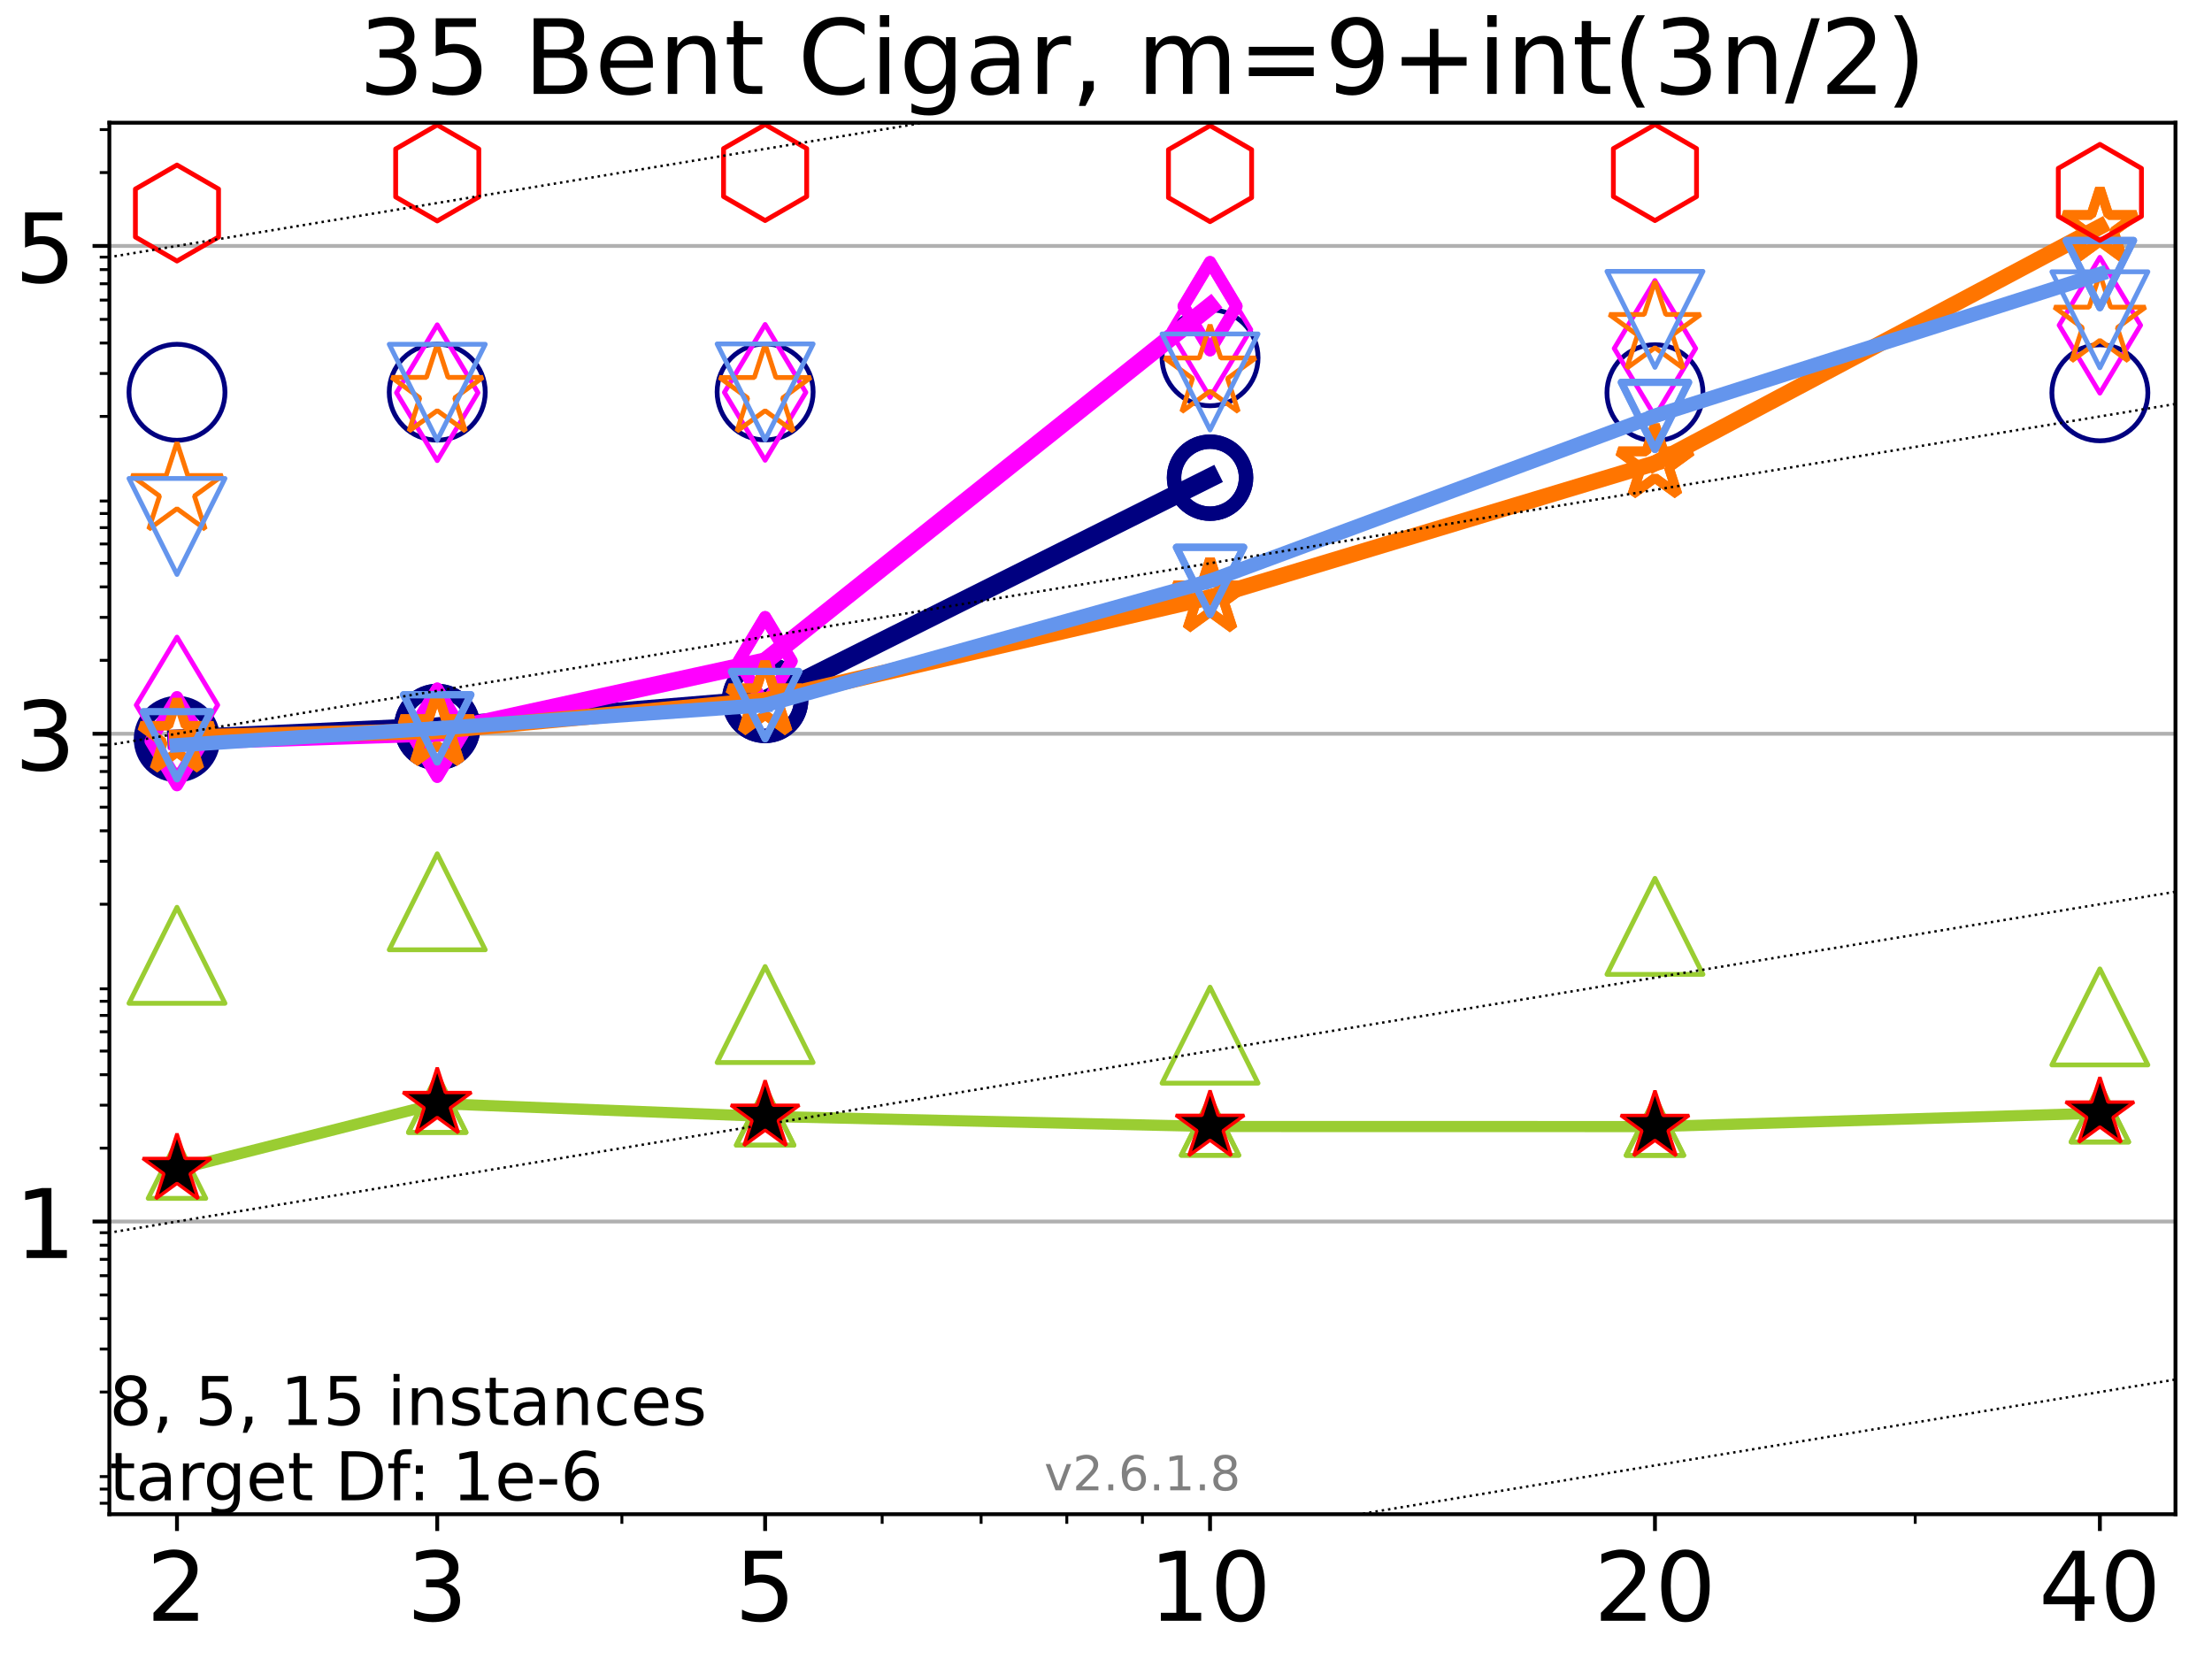 <?xml version="1.0" encoding="utf-8" standalone="no"?>
<!DOCTYPE svg PUBLIC "-//W3C//DTD SVG 1.1//EN"
  "http://www.w3.org/Graphics/SVG/1.1/DTD/svg11.dtd">
<!-- Created with matplotlib (https://matplotlib.org/) -->
<svg height="345.6pt" version="1.1" viewBox="0 0 460.8 345.6" width="460.8pt" xmlns="http://www.w3.org/2000/svg" xmlns:xlink="http://www.w3.org/1999/xlink">
 <defs>
  <style type="text/css">*{stroke-linecap:butt;stroke-linejoin:round;}</style>
 </defs>
 <g id="figure_1">
  <g id="patch_1">
   <path d="M 0 345.6 
L 460.8 345.6 
L 460.8 0 
L 0 0 
z
" style="fill:#ffffff;"/>
  </g>
  <g id="axes_1">
   <g id="patch_2">
    <path d="M 22.78 315.44 
L 453.192 315.44 
L 453.192 25.56 
L 22.78 25.56 
z
" style="fill:#ffffff;"/>
   </g>
   <g id="matplotlib.axis_1">
    <g id="xtick_1">
     <g id="line2d_1">
      <defs>
       <path d="M 0 0 
L 0 3.5 
" id="mcf508637a2" style="stroke:#000000;stroke-width:0.8;"/>
      </defs>
      <g>
       <use style="stroke:#000000;stroke-width:0.8;" x="36.868" xlink:href="#mcf508637a2" y="315.44"/>
      </g>
     </g>
     <g id="text_1">
      <!-- 2 -->
      <g transform="translate(30.506 337.637)scale(0.2 -0.2)">
       <defs>
        <path d="M 19.188 8.297 
L 53.609 8.297 
L 53.609 0 
L 7.328 0 
L 7.328 8.297 
Q 12.938 14.109 22.625 23.891 
Q 32.328 33.688 34.812 36.531 
Q 39.547 41.844 41.422 45.531 
Q 43.312 49.219 43.312 52.781 
Q 43.312 58.594 39.234 62.25 
Q 35.156 65.922 28.609 65.922 
Q 23.969 65.922 18.812 64.312 
Q 13.672 62.703 7.812 59.422 
L 7.812 69.391 
Q 13.766 71.781 18.938 73 
Q 24.125 74.219 28.422 74.219 
Q 39.75 74.219 46.484 68.547 
Q 53.219 62.891 53.219 53.422 
Q 53.219 48.922 51.531 44.891 
Q 49.859 40.875 45.406 35.406 
Q 44.188 33.984 37.641 27.219 
Q 31.109 20.453 19.188 8.297 
z
" id="DejaVuSans-50"/>
       </defs>
       <use xlink:href="#DejaVuSans-50"/>
      </g>
     </g>
    </g>
    <g id="xtick_2">
     <g id="line2d_2">
      <g>
       <use style="stroke:#000000;stroke-width:0.8;" x="91.085" xlink:href="#mcf508637a2" y="315.44"/>
      </g>
     </g>
     <g id="text_2">
      <!-- 3 -->
      <g transform="translate(84.723 337.637)scale(0.2 -0.2)">
       <defs>
        <path d="M 40.578 39.312 
Q 47.656 37.797 51.625 33 
Q 55.609 28.219 55.609 21.188 
Q 55.609 10.406 48.188 4.484 
Q 40.766 -1.422 27.094 -1.422 
Q 22.516 -1.422 17.656 -0.516 
Q 12.797 0.391 7.625 2.203 
L 7.625 11.719 
Q 11.719 9.328 16.594 8.109 
Q 21.484 6.891 26.812 6.891 
Q 36.078 6.891 40.938 10.547 
Q 45.797 14.203 45.797 21.188 
Q 45.797 27.641 41.281 31.266 
Q 36.766 34.906 28.719 34.906 
L 20.219 34.906 
L 20.219 43.016 
L 29.109 43.016 
Q 36.375 43.016 40.234 45.922 
Q 44.094 48.828 44.094 54.297 
Q 44.094 59.906 40.109 62.906 
Q 36.141 65.922 28.719 65.922 
Q 24.656 65.922 20.016 65.031 
Q 15.375 64.156 9.812 62.312 
L 9.812 71.094 
Q 15.438 72.656 20.344 73.438 
Q 25.25 74.219 29.594 74.219 
Q 40.828 74.219 47.359 69.109 
Q 53.906 64.016 53.906 55.328 
Q 53.906 49.266 50.438 45.094 
Q 46.969 40.922 40.578 39.312 
z
" id="DejaVuSans-51"/>
       </defs>
       <use xlink:href="#DejaVuSans-51"/>
      </g>
     </g>
    </g>
    <g id="xtick_3">
     <g id="line2d_3">
      <g>
       <use style="stroke:#000000;stroke-width:0.8;" x="159.39" xlink:href="#mcf508637a2" y="315.44"/>
      </g>
     </g>
     <g id="text_3">
      <!-- 5 -->
      <g transform="translate(153.028 337.637)scale(0.2 -0.2)">
       <defs>
        <path d="M 10.797 72.906 
L 49.516 72.906 
L 49.516 64.594 
L 19.828 64.594 
L 19.828 46.734 
Q 21.969 47.469 24.109 47.828 
Q 26.266 48.188 28.422 48.188 
Q 40.625 48.188 47.75 41.5 
Q 54.891 34.812 54.891 23.391 
Q 54.891 11.625 47.562 5.094 
Q 40.234 -1.422 26.906 -1.422 
Q 22.312 -1.422 17.547 -0.641 
Q 12.797 0.141 7.719 1.703 
L 7.719 11.625 
Q 12.109 9.234 16.797 8.062 
Q 21.484 6.891 26.703 6.891 
Q 35.156 6.891 40.078 11.328 
Q 45.016 15.766 45.016 23.391 
Q 45.016 31 40.078 35.438 
Q 35.156 39.891 26.703 39.891 
Q 22.75 39.891 18.812 39.016 
Q 14.891 38.141 10.797 36.281 
z
" id="DejaVuSans-53"/>
       </defs>
       <use xlink:href="#DejaVuSans-53"/>
      </g>
     </g>
    </g>
    <g id="xtick_4">
     <g id="line2d_4">
      <g>
       <use style="stroke:#000000;stroke-width:0.8;" x="252.074" xlink:href="#mcf508637a2" y="315.44"/>
      </g>
     </g>
     <g id="text_4">
      <!-- 10 -->
      <g transform="translate(239.349 337.637)scale(0.2 -0.2)">
       <defs>
        <path d="M 12.406 8.297 
L 28.516 8.297 
L 28.516 63.922 
L 10.984 60.406 
L 10.984 69.391 
L 28.422 72.906 
L 38.281 72.906 
L 38.281 8.297 
L 54.391 8.297 
L 54.391 0 
L 12.406 0 
z
" id="DejaVuSans-49"/>
        <path d="M 31.781 66.406 
Q 24.172 66.406 20.328 58.906 
Q 16.5 51.422 16.5 36.375 
Q 16.5 21.391 20.328 13.891 
Q 24.172 6.391 31.781 6.391 
Q 39.453 6.391 43.281 13.891 
Q 47.125 21.391 47.125 36.375 
Q 47.125 51.422 43.281 58.906 
Q 39.453 66.406 31.781 66.406 
z
M 31.781 74.219 
Q 44.047 74.219 50.516 64.516 
Q 56.984 54.828 56.984 36.375 
Q 56.984 17.969 50.516 8.266 
Q 44.047 -1.422 31.781 -1.422 
Q 19.531 -1.422 13.062 8.266 
Q 6.594 17.969 6.594 36.375 
Q 6.594 54.828 13.062 64.516 
Q 19.531 74.219 31.781 74.219 
z
" id="DejaVuSans-48"/>
       </defs>
       <use xlink:href="#DejaVuSans-49"/>
       <use x="63.623" xlink:href="#DejaVuSans-48"/>
      </g>
     </g>
    </g>
    <g id="xtick_5">
     <g id="line2d_5">
      <g>
       <use style="stroke:#000000;stroke-width:0.8;" x="344.758" xlink:href="#mcf508637a2" y="315.44"/>
      </g>
     </g>
     <g id="text_5">
      <!-- 20 -->
      <g transform="translate(332.033 337.637)scale(0.2 -0.2)">
       <use xlink:href="#DejaVuSans-50"/>
       <use x="63.623" xlink:href="#DejaVuSans-48"/>
      </g>
     </g>
    </g>
    <g id="xtick_6">
     <g id="line2d_6">
      <g>
       <use style="stroke:#000000;stroke-width:0.8;" x="437.443" xlink:href="#mcf508637a2" y="315.44"/>
      </g>
     </g>
     <g id="text_6">
      <!-- 40 -->
      <g transform="translate(424.718 337.637)scale(0.2 -0.2)">
       <defs>
        <path d="M 37.797 64.312 
L 12.891 25.391 
L 37.797 25.391 
z
M 35.203 72.906 
L 47.609 72.906 
L 47.609 25.391 
L 58.016 25.391 
L 58.016 17.188 
L 47.609 17.188 
L 47.609 0 
L 37.797 0 
L 37.797 17.188 
L 4.891 17.188 
L 4.891 26.703 
z
" id="DejaVuSans-52"/>
       </defs>
       <use xlink:href="#DejaVuSans-52"/>
       <use x="63.623" xlink:href="#DejaVuSans-48"/>
      </g>
     </g>
    </g>
    <g id="xtick_7">
     <g id="line2d_7">
      <defs>
       <path d="M 0 0 
L 0 2 
" id="mca5e537c69" style="stroke:#000000;stroke-width:0.6;"/>
      </defs>
      <g>
       <use style="stroke:#000000;stroke-width:0.6;" x="129.552" xlink:href="#mca5e537c69" y="315.44"/>
      </g>
     </g>
    </g>
    <g id="xtick_8">
     <g id="line2d_8">
      <g>
       <use style="stroke:#000000;stroke-width:0.6;" x="183.769" xlink:href="#mca5e537c69" y="315.44"/>
      </g>
     </g>
    </g>
    <g id="xtick_9">
     <g id="line2d_9">
      <g>
       <use style="stroke:#000000;stroke-width:0.6;" x="204.381" xlink:href="#mca5e537c69" y="315.44"/>
      </g>
     </g>
    </g>
    <g id="xtick_10">
     <g id="line2d_10">
      <g>
       <use style="stroke:#000000;stroke-width:0.6;" x="222.237" xlink:href="#mca5e537c69" y="315.44"/>
      </g>
     </g>
    </g>
    <g id="xtick_11">
     <g id="line2d_11">
      <g>
       <use style="stroke:#000000;stroke-width:0.6;" x="237.986" xlink:href="#mca5e537c69" y="315.44"/>
      </g>
     </g>
    </g>
    <g id="xtick_12">
     <g id="line2d_12">
      <g>
       <use style="stroke:#000000;stroke-width:0.6;" x="398.975" xlink:href="#mca5e537c69" y="315.44"/>
      </g>
     </g>
    </g>
   </g>
   <g id="matplotlib.axis_2">
    <g id="ytick_1">
     <g id="line2d_13">
      <path clip-path="url(#paedd3c6209)" d="M 22.78 254.471 
L 453.192 254.471 
" style="fill:none;stroke:#b0b0b0;stroke-linecap:square;stroke-width:0.8;"/>
     </g>
     <g id="line2d_14">
      <defs>
       <path d="M 0 0 
L -3.5 0 
" id="maf12278034" style="stroke:#000000;stroke-width:0.8;"/>
      </defs>
      <g>
       <use style="stroke:#000000;stroke-width:0.8;" x="22.78" xlink:href="#maf12278034" y="254.471"/>
      </g>
     </g>
     <g id="text_7">
      <!-- 1 -->
      <g transform="translate(3.055 262.069)scale(0.2 -0.2)">
       <use xlink:href="#DejaVuSans-49"/>
      </g>
     </g>
    </g>
    <g id="ytick_2">
     <g id="line2d_15">
      <path clip-path="url(#paedd3c6209)" d="M 22.78 152.855 
L 453.192 152.855 
" style="fill:none;stroke:#b0b0b0;stroke-linecap:square;stroke-width:0.8;"/>
     </g>
     <g id="line2d_16">
      <g>
       <use style="stroke:#000000;stroke-width:0.8;" x="22.78" xlink:href="#maf12278034" y="152.855"/>
      </g>
     </g>
     <g id="text_8">
      <!-- 3 -->
      <g transform="translate(3.055 160.453)scale(0.2 -0.2)">
       <use xlink:href="#DejaVuSans-51"/>
      </g>
     </g>
    </g>
    <g id="ytick_3">
     <g id="line2d_17">
      <path clip-path="url(#paedd3c6209)" d="M 22.78 51.239 
L 453.192 51.239 
" style="fill:none;stroke:#b0b0b0;stroke-linecap:square;stroke-width:0.8;"/>
     </g>
     <g id="line2d_18">
      <g>
       <use style="stroke:#000000;stroke-width:0.8;" x="22.78" xlink:href="#maf12278034" y="51.239"/>
      </g>
     </g>
     <g id="text_9">
      <!-- 5 -->
      <g transform="translate(3.055 58.837)scale(0.2 -0.2)">
       <use xlink:href="#DejaVuSans-53"/>
      </g>
     </g>
    </g>
    <g id="ytick_4">
     <g id="line2d_19">
      <defs>
       <path d="M 0 0 
L -2 0 
" id="m8fe6e6fb4d" style="stroke:#000000;stroke-width:0.6;"/>
      </defs>
      <g>
       <use style="stroke:#000000;stroke-width:0.6;" x="22.78" xlink:href="#m8fe6e6fb4d" y="313.149"/>
      </g>
     </g>
    </g>
    <g id="ytick_5">
     <g id="line2d_20">
      <g>
       <use style="stroke:#000000;stroke-width:0.6;" x="22.78" xlink:href="#m8fe6e6fb4d" y="310.202"/>
      </g>
     </g>
    </g>
    <g id="ytick_6">
     <g id="line2d_21">
      <g>
       <use style="stroke:#000000;stroke-width:0.6;" x="22.78" xlink:href="#m8fe6e6fb4d" y="307.603"/>
      </g>
     </g>
    </g>
    <g id="ytick_7">
     <g id="line2d_22">
      <g>
       <use style="stroke:#000000;stroke-width:0.6;" x="22.78" xlink:href="#m8fe6e6fb4d" y="289.984"/>
      </g>
     </g>
    </g>
    <g id="ytick_8">
     <g id="line2d_23">
      <g>
       <use style="stroke:#000000;stroke-width:0.6;" x="22.78" xlink:href="#m8fe6e6fb4d" y="281.037"/>
      </g>
     </g>
    </g>
    <g id="ytick_9">
     <g id="line2d_24">
      <g>
       <use style="stroke:#000000;stroke-width:0.6;" x="22.78" xlink:href="#m8fe6e6fb4d" y="274.689"/>
      </g>
     </g>
    </g>
    <g id="ytick_10">
     <g id="line2d_25">
      <g>
       <use style="stroke:#000000;stroke-width:0.6;" x="22.78" xlink:href="#m8fe6e6fb4d" y="269.765"/>
      </g>
     </g>
    </g>
    <g id="ytick_11">
     <g id="line2d_26">
      <g>
       <use style="stroke:#000000;stroke-width:0.6;" x="22.78" xlink:href="#m8fe6e6fb4d" y="265.742"/>
      </g>
     </g>
    </g>
    <g id="ytick_12">
     <g id="line2d_27">
      <g>
       <use style="stroke:#000000;stroke-width:0.6;" x="22.78" xlink:href="#m8fe6e6fb4d" y="262.341"/>
      </g>
     </g>
    </g>
    <g id="ytick_13">
     <g id="line2d_28">
      <g>
       <use style="stroke:#000000;stroke-width:0.6;" x="22.78" xlink:href="#m8fe6e6fb4d" y="259.394"/>
      </g>
     </g>
    </g>
    <g id="ytick_14">
     <g id="line2d_29">
      <g>
       <use style="stroke:#000000;stroke-width:0.6;" x="22.78" xlink:href="#m8fe6e6fb4d" y="256.795"/>
      </g>
     </g>
    </g>
    <g id="ytick_15">
     <g id="line2d_30">
      <g>
       <use style="stroke:#000000;stroke-width:0.6;" x="22.78" xlink:href="#m8fe6e6fb4d" y="239.176"/>
      </g>
     </g>
    </g>
    <g id="ytick_16">
     <g id="line2d_31">
      <g>
       <use style="stroke:#000000;stroke-width:0.6;" x="22.78" xlink:href="#m8fe6e6fb4d" y="230.229"/>
      </g>
     </g>
    </g>
    <g id="ytick_17">
     <g id="line2d_32">
      <g>
       <use style="stroke:#000000;stroke-width:0.6;" x="22.78" xlink:href="#m8fe6e6fb4d" y="223.881"/>
      </g>
     </g>
    </g>
    <g id="ytick_18">
     <g id="line2d_33">
      <g>
       <use style="stroke:#000000;stroke-width:0.6;" x="22.78" xlink:href="#m8fe6e6fb4d" y="218.957"/>
      </g>
     </g>
    </g>
    <g id="ytick_19">
     <g id="line2d_34">
      <g>
       <use style="stroke:#000000;stroke-width:0.6;" x="22.78" xlink:href="#m8fe6e6fb4d" y="214.934"/>
      </g>
     </g>
    </g>
    <g id="ytick_20">
     <g id="line2d_35">
      <g>
       <use style="stroke:#000000;stroke-width:0.6;" x="22.78" xlink:href="#m8fe6e6fb4d" y="211.533"/>
      </g>
     </g>
    </g>
    <g id="ytick_21">
     <g id="line2d_36">
      <g>
       <use style="stroke:#000000;stroke-width:0.6;" x="22.78" xlink:href="#m8fe6e6fb4d" y="208.586"/>
      </g>
     </g>
    </g>
    <g id="ytick_22">
     <g id="line2d_37">
      <g>
       <use style="stroke:#000000;stroke-width:0.6;" x="22.78" xlink:href="#m8fe6e6fb4d" y="205.987"/>
      </g>
     </g>
    </g>
    <g id="ytick_23">
     <g id="line2d_38">
      <g>
       <use style="stroke:#000000;stroke-width:0.6;" x="22.78" xlink:href="#m8fe6e6fb4d" y="188.368"/>
      </g>
     </g>
    </g>
    <g id="ytick_24">
     <g id="line2d_39">
      <g>
       <use style="stroke:#000000;stroke-width:0.6;" x="22.78" xlink:href="#m8fe6e6fb4d" y="179.421"/>
      </g>
     </g>
    </g>
    <g id="ytick_25">
     <g id="line2d_40">
      <g>
       <use style="stroke:#000000;stroke-width:0.6;" x="22.78" xlink:href="#m8fe6e6fb4d" y="173.073"/>
      </g>
     </g>
    </g>
    <g id="ytick_26">
     <g id="line2d_41">
      <g>
       <use style="stroke:#000000;stroke-width:0.6;" x="22.78" xlink:href="#m8fe6e6fb4d" y="168.149"/>
      </g>
     </g>
    </g>
    <g id="ytick_27">
     <g id="line2d_42">
      <g>
       <use style="stroke:#000000;stroke-width:0.6;" x="22.78" xlink:href="#m8fe6e6fb4d" y="164.126"/>
      </g>
     </g>
    </g>
    <g id="ytick_28">
     <g id="line2d_43">
      <g>
       <use style="stroke:#000000;stroke-width:0.6;" x="22.78" xlink:href="#m8fe6e6fb4d" y="160.725"/>
      </g>
     </g>
    </g>
    <g id="ytick_29">
     <g id="line2d_44">
      <g>
       <use style="stroke:#000000;stroke-width:0.6;" x="22.78" xlink:href="#m8fe6e6fb4d" y="157.779"/>
      </g>
     </g>
    </g>
    <g id="ytick_30">
     <g id="line2d_45">
      <g>
       <use style="stroke:#000000;stroke-width:0.6;" x="22.78" xlink:href="#m8fe6e6fb4d" y="155.18"/>
      </g>
     </g>
    </g>
    <g id="ytick_31">
     <g id="line2d_46">
      <g>
       <use style="stroke:#000000;stroke-width:0.6;" x="22.78" xlink:href="#m8fe6e6fb4d" y="137.56"/>
      </g>
     </g>
    </g>
    <g id="ytick_32">
     <g id="line2d_47">
      <g>
       <use style="stroke:#000000;stroke-width:0.6;" x="22.78" xlink:href="#m8fe6e6fb4d" y="128.613"/>
      </g>
     </g>
    </g>
    <g id="ytick_33">
     <g id="line2d_48">
      <g>
       <use style="stroke:#000000;stroke-width:0.6;" x="22.78" xlink:href="#m8fe6e6fb4d" y="122.265"/>
      </g>
     </g>
    </g>
    <g id="ytick_34">
     <g id="line2d_49">
      <g>
       <use style="stroke:#000000;stroke-width:0.6;" x="22.78" xlink:href="#m8fe6e6fb4d" y="117.342"/>
      </g>
     </g>
    </g>
    <g id="ytick_35">
     <g id="line2d_50">
      <g>
       <use style="stroke:#000000;stroke-width:0.6;" x="22.78" xlink:href="#m8fe6e6fb4d" y="113.319"/>
      </g>
     </g>
    </g>
    <g id="ytick_36">
     <g id="line2d_51">
      <g>
       <use style="stroke:#000000;stroke-width:0.6;" x="22.78" xlink:href="#m8fe6e6fb4d" y="109.917"/>
      </g>
     </g>
    </g>
    <g id="ytick_37">
     <g id="line2d_52">
      <g>
       <use style="stroke:#000000;stroke-width:0.6;" x="22.78" xlink:href="#m8fe6e6fb4d" y="106.971"/>
      </g>
     </g>
    </g>
    <g id="ytick_38">
     <g id="line2d_53">
      <g>
       <use style="stroke:#000000;stroke-width:0.6;" x="22.78" xlink:href="#m8fe6e6fb4d" y="104.372"/>
      </g>
     </g>
    </g>
    <g id="ytick_39">
     <g id="line2d_54">
      <g>
       <use style="stroke:#000000;stroke-width:0.6;" x="22.78" xlink:href="#m8fe6e6fb4d" y="86.752"/>
      </g>
     </g>
    </g>
    <g id="ytick_40">
     <g id="line2d_55">
      <g>
       <use style="stroke:#000000;stroke-width:0.6;" x="22.78" xlink:href="#m8fe6e6fb4d" y="77.805"/>
      </g>
     </g>
    </g>
    <g id="ytick_41">
     <g id="line2d_56">
      <g>
       <use style="stroke:#000000;stroke-width:0.6;" x="22.78" xlink:href="#m8fe6e6fb4d" y="71.457"/>
      </g>
     </g>
    </g>
    <g id="ytick_42">
     <g id="line2d_57">
      <g>
       <use style="stroke:#000000;stroke-width:0.6;" x="22.78" xlink:href="#m8fe6e6fb4d" y="66.534"/>
      </g>
     </g>
    </g>
    <g id="ytick_43">
     <g id="line2d_58">
      <g>
       <use style="stroke:#000000;stroke-width:0.6;" x="22.78" xlink:href="#m8fe6e6fb4d" y="62.511"/>
      </g>
     </g>
    </g>
    <g id="ytick_44">
     <g id="line2d_59">
      <g>
       <use style="stroke:#000000;stroke-width:0.6;" x="22.78" xlink:href="#m8fe6e6fb4d" y="59.109"/>
      </g>
     </g>
    </g>
    <g id="ytick_45">
     <g id="line2d_60">
      <g>
       <use style="stroke:#000000;stroke-width:0.6;" x="22.78" xlink:href="#m8fe6e6fb4d" y="56.163"/>
      </g>
     </g>
    </g>
    <g id="ytick_46">
     <g id="line2d_61">
      <g>
       <use style="stroke:#000000;stroke-width:0.6;" x="22.78" xlink:href="#m8fe6e6fb4d" y="53.564"/>
      </g>
     </g>
    </g>
    <g id="ytick_47">
     <g id="line2d_62">
      <g>
       <use style="stroke:#000000;stroke-width:0.6;" x="22.78" xlink:href="#m8fe6e6fb4d" y="35.944"/>
      </g>
     </g>
    </g>
    <g id="ytick_48">
     <g id="line2d_63">
      <g>
       <use style="stroke:#000000;stroke-width:0.6;" x="22.78" xlink:href="#m8fe6e6fb4d" y="26.997"/>
      </g>
     </g>
    </g>
   </g>
   <g id="line2d_64">
    <path clip-path="url(#paedd3c6209)" d="M 36.868 153.964 
L 91.085 151.45 
" style="fill:none;stroke:#000080;stroke-linecap:square;stroke-width:4;"/>
    <defs>
     <path d="M 0 7.5 
C 1.989 7.5 3.897 6.71 5.303 5.303 
C 6.71 3.897 7.5 1.989 7.5 0 
C 7.5 -1.989 6.71 -3.897 5.303 -5.303 
C 3.897 -6.71 1.989 -7.5 0 -7.5 
C -1.989 -7.5 -3.897 -6.71 -5.303 -5.303 
C -6.71 -3.897 -7.5 -1.989 -7.5 0 
C -7.5 1.989 -6.71 3.897 -5.303 5.303 
C -3.897 6.71 -1.989 7.5 0 7.5 
z
" id="md1c71b40cf" style="stroke:#000080;stroke-width:3;"/>
    </defs>
    <g clip-path="url(#paedd3c6209)">
     <use style="fill-opacity:0;stroke:#000080;stroke-width:3;" x="36.868" xlink:href="#md1c71b40cf" y="153.964"/>
     <use style="fill-opacity:0;stroke:#000080;stroke-width:3;" x="91.085" xlink:href="#md1c71b40cf" y="151.45"/>
    </g>
   </g>
   <g id="line2d_65">
    <path clip-path="url(#paedd3c6209)" d="M 91.085 151.45 
L 159.39 145.806 
" style="fill:none;stroke:#000080;stroke-linecap:square;stroke-width:4;"/>
    <g clip-path="url(#paedd3c6209)">
     <use style="fill-opacity:0;stroke:#000080;stroke-width:3;" x="91.085" xlink:href="#md1c71b40cf" y="151.45"/>
     <use style="fill-opacity:0;stroke:#000080;stroke-width:3;" x="159.39" xlink:href="#md1c71b40cf" y="145.806"/>
    </g>
   </g>
   <g id="line2d_66">
    <path clip-path="url(#paedd3c6209)" d="M 159.39 145.806 
L 252.074 99.512 
" style="fill:none;stroke:#000080;stroke-linecap:square;stroke-width:4;"/>
    <g clip-path="url(#paedd3c6209)">
     <use style="fill-opacity:0;stroke:#000080;stroke-width:3;" x="159.39" xlink:href="#md1c71b40cf" y="145.806"/>
     <use style="fill-opacity:0;stroke:#000080;stroke-width:3;" x="252.074" xlink:href="#md1c71b40cf" y="99.512"/>
    </g>
   </g>
   <g id="line2d_67">
    <path clip-path="url(#paedd3c6209)" d="M 252.074 99.512 
" style="fill:none;stroke:#000080;stroke-linecap:square;stroke-width:4;"/>
    <g clip-path="url(#paedd3c6209)">
     <use style="fill-opacity:0;stroke:#000080;stroke-width:3;" x="252.074" xlink:href="#md1c71b40cf" y="99.512"/>
    </g>
   </g>
   <g id="line2d_68"/>
   <g id="line2d_69">
    <defs>
     <path d="M 0 10 
C 2.652 10 5.196 8.946 7.071 7.071 
C 8.946 5.196 10 2.652 10 0 
C 10 -2.652 8.946 -5.196 7.071 -7.071 
C 5.196 -8.946 2.652 -10 0 -10 
C -2.652 -10 -5.196 -8.946 -7.071 -7.071 
C -8.946 -5.196 -10 -2.652 -10 0 
C -10 2.652 -8.946 5.196 -7.071 7.071 
C -5.196 8.946 -2.652 10 0 10 
z
" id="ma1baed8f06" style="stroke:#000080;"/>
    </defs>
    <g clip-path="url(#paedd3c6209)">
     <use style="fill-opacity:0;stroke:#000080;" x="36.868" xlink:href="#ma1baed8f06" y="81.718"/>
     <use style="fill-opacity:0;stroke:#000080;" x="91.085" xlink:href="#ma1baed8f06" y="81.692"/>
     <use style="fill-opacity:0;stroke:#000080;" x="159.39" xlink:href="#ma1baed8f06" y="81.646"/>
     <use style="fill-opacity:0;stroke:#000080;" x="252.074" xlink:href="#ma1baed8f06" y="74.527"/>
     <use style="fill-opacity:0;stroke:#000080;" x="344.758" xlink:href="#ma1baed8f06" y="81.812"/>
     <use style="fill-opacity:0;stroke:#000080;" x="437.443" xlink:href="#ma1baed8f06" y="81.828"/>
    </g>
   </g>
   <g id="line2d_70">
    <path clip-path="url(#paedd3c6209)" d="M 36.868 154.4 
L 91.085 152.634 
" style="fill:none;stroke:#ff00ff;stroke-linecap:square;stroke-width:3.667;"/>
    <defs>
     <path d="M -0 9.192 
L 5.515 0 
L 0 -9.192 
L -5.515 -0 
z
" id="mab44dff5e6" style="stroke:#ff00ff;stroke-linejoin:miter;stroke-width:2.5;"/>
    </defs>
    <g clip-path="url(#paedd3c6209)">
     <use style="fill-opacity:0;stroke:#ff00ff;stroke-linejoin:miter;stroke-width:2.5;" x="36.868" xlink:href="#mab44dff5e6" y="154.4"/>
     <use style="fill-opacity:0;stroke:#ff00ff;stroke-linejoin:miter;stroke-width:2.5;" x="91.085" xlink:href="#mab44dff5e6" y="152.634"/>
    </g>
   </g>
   <g id="line2d_71">
    <path clip-path="url(#paedd3c6209)" d="M 91.085 152.634 
L 159.39 137.737 
" style="fill:none;stroke:#ff00ff;stroke-linecap:square;stroke-width:3.667;"/>
    <g clip-path="url(#paedd3c6209)">
     <use style="fill-opacity:0;stroke:#ff00ff;stroke-linejoin:miter;stroke-width:2.5;" x="91.085" xlink:href="#mab44dff5e6" y="152.634"/>
     <use style="fill-opacity:0;stroke:#ff00ff;stroke-linejoin:miter;stroke-width:2.5;" x="159.39" xlink:href="#mab44dff5e6" y="137.737"/>
    </g>
   </g>
   <g id="line2d_72">
    <path clip-path="url(#paedd3c6209)" d="M 159.39 137.737 
L 252.074 63.784 
" style="fill:none;stroke:#ff00ff;stroke-linecap:square;stroke-width:3.667;"/>
    <g clip-path="url(#paedd3c6209)">
     <use style="fill-opacity:0;stroke:#ff00ff;stroke-linejoin:miter;stroke-width:2.5;" x="159.39" xlink:href="#mab44dff5e6" y="137.737"/>
     <use style="fill-opacity:0;stroke:#ff00ff;stroke-linejoin:miter;stroke-width:2.5;" x="252.074" xlink:href="#mab44dff5e6" y="63.784"/>
    </g>
   </g>
   <g id="line2d_73">
    <path clip-path="url(#paedd3c6209)" d="M 252.074 63.784 
" style="fill:none;stroke:#ff00ff;stroke-linecap:square;stroke-width:3.667;"/>
    <g clip-path="url(#paedd3c6209)">
     <use style="fill-opacity:0;stroke:#ff00ff;stroke-linejoin:miter;stroke-width:2.5;" x="252.074" xlink:href="#mab44dff5e6" y="63.784"/>
    </g>
   </g>
   <g id="line2d_74"/>
   <g id="line2d_75">
    <defs>
     <path d="M -0 14.142 
L 8.485 0 
L -0 -14.142 
L -8.485 -0 
z
" id="m992407a667" style="stroke:#ff00ff;stroke-linejoin:miter;"/>
    </defs>
    <g clip-path="url(#paedd3c6209)">
     <use style="fill-opacity:0;stroke:#ff00ff;stroke-linejoin:miter;" x="36.868" xlink:href="#m992407a667" y="146.871"/>
     <use style="fill-opacity:0;stroke:#ff00ff;stroke-linejoin:miter;" x="91.085" xlink:href="#m992407a667" y="81.81"/>
     <use style="fill-opacity:0;stroke:#ff00ff;stroke-linejoin:miter;" x="159.39" xlink:href="#m992407a667" y="81.74"/>
     <use style="fill-opacity:0;stroke:#ff00ff;stroke-linejoin:miter;" x="252.074" xlink:href="#m992407a667" y="68.651"/>
     <use style="fill-opacity:0;stroke:#ff00ff;stroke-linejoin:miter;" x="344.758" xlink:href="#m992407a667" y="72.583"/>
     <use style="fill-opacity:0;stroke:#ff00ff;stroke-linejoin:miter;" x="437.443" xlink:href="#m992407a667" y="67.755"/>
    </g>
   </g>
   <g id="line2d_76">
    <path clip-path="url(#paedd3c6209)" d="M 36.868 153.663 
L 91.085 152.267 
" style="fill:none;stroke:#ff7500;stroke-linecap:square;stroke-width:3.333;"/>
    <defs>
     <path d="M 0 -8 
L -1.796 -2.472 
L -7.608 -2.472 
L -2.906 0.944 
L -4.702 6.472 
L -0 3.056 
L 4.702 6.472 
L 2.906 0.944 
L 7.608 -2.472 
L 1.796 -2.472 
z
" id="m3f99004ef0" style="stroke:#ff7500;stroke-linejoin:bevel;stroke-width:2;"/>
    </defs>
    <g clip-path="url(#paedd3c6209)">
     <use style="fill-opacity:0;stroke:#ff7500;stroke-linejoin:bevel;stroke-width:2;" x="36.868" xlink:href="#m3f99004ef0" y="153.663"/>
     <use style="fill-opacity:0;stroke:#ff7500;stroke-linejoin:bevel;stroke-width:2;" x="91.085" xlink:href="#m3f99004ef0" y="152.267"/>
    </g>
   </g>
   <g id="line2d_77">
    <path clip-path="url(#paedd3c6209)" d="M 91.085 152.267 
L 159.39 145.863 
" style="fill:none;stroke:#ff7500;stroke-linecap:square;stroke-width:3.333;"/>
    <g clip-path="url(#paedd3c6209)">
     <use style="fill-opacity:0;stroke:#ff7500;stroke-linejoin:bevel;stroke-width:2;" x="91.085" xlink:href="#m3f99004ef0" y="152.267"/>
     <use style="fill-opacity:0;stroke:#ff7500;stroke-linejoin:bevel;stroke-width:2;" x="159.39" xlink:href="#m3f99004ef0" y="145.863"/>
    </g>
   </g>
   <g id="line2d_78">
    <path clip-path="url(#paedd3c6209)" d="M 159.39 145.863 
L 252.074 124.428 
" style="fill:none;stroke:#ff7500;stroke-linecap:square;stroke-width:3.333;"/>
    <g clip-path="url(#paedd3c6209)">
     <use style="fill-opacity:0;stroke:#ff7500;stroke-linejoin:bevel;stroke-width:2;" x="159.39" xlink:href="#m3f99004ef0" y="145.863"/>
     <use style="fill-opacity:0;stroke:#ff7500;stroke-linejoin:bevel;stroke-width:2;" x="252.074" xlink:href="#m3f99004ef0" y="124.428"/>
    </g>
   </g>
   <g id="line2d_79">
    <path clip-path="url(#paedd3c6209)" d="M 252.074 124.428 
L 344.758 96.495 
" style="fill:none;stroke:#ff7500;stroke-linecap:square;stroke-width:3.333;"/>
    <g clip-path="url(#paedd3c6209)">
     <use style="fill-opacity:0;stroke:#ff7500;stroke-linejoin:bevel;stroke-width:2;" x="252.074" xlink:href="#m3f99004ef0" y="124.428"/>
     <use style="fill-opacity:0;stroke:#ff7500;stroke-linejoin:bevel;stroke-width:2;" x="344.758" xlink:href="#m3f99004ef0" y="96.495"/>
    </g>
   </g>
   <g id="line2d_80">
    <path clip-path="url(#paedd3c6209)" d="M 344.758 96.495 
L 437.443 47.254 
" style="fill:none;stroke:#ff7500;stroke-linecap:square;stroke-width:3.333;"/>
    <g clip-path="url(#paedd3c6209)">
     <use style="fill-opacity:0;stroke:#ff7500;stroke-linejoin:bevel;stroke-width:2;" x="344.758" xlink:href="#m3f99004ef0" y="96.495"/>
     <use style="fill-opacity:0;stroke:#ff7500;stroke-linejoin:bevel;stroke-width:2;" x="437.443" xlink:href="#m3f99004ef0" y="47.254"/>
    </g>
   </g>
   <g id="line2d_81">
    <path clip-path="url(#paedd3c6209)" d="M 437.443 47.254 
" style="fill:none;stroke:#ff7500;stroke-linecap:square;stroke-width:3.333;"/>
    <g clip-path="url(#paedd3c6209)">
     <use style="fill-opacity:0;stroke:#ff7500;stroke-linejoin:bevel;stroke-width:2;" x="437.443" xlink:href="#m3f99004ef0" y="47.254"/>
    </g>
   </g>
   <g id="line2d_82"/>
   <g id="line2d_83">
    <defs>
     <path d="M 0 -10 
L -2.245 -3.09 
L -9.511 -3.09 
L -3.633 1.18 
L -5.878 8.09 
L -0 3.82 
L 5.878 8.09 
L 3.633 1.18 
L 9.511 -3.09 
L 2.245 -3.09 
z
" id="mc6b8a5a7cf" style="stroke:#ff7500;stroke-linejoin:bevel;"/>
    </defs>
    <g clip-path="url(#paedd3c6209)">
     <use style="fill-opacity:0;stroke:#ff7500;stroke-linejoin:bevel;" x="36.868" xlink:href="#mc6b8a5a7cf" y="102.15"/>
     <use style="fill-opacity:0;stroke:#ff7500;stroke-linejoin:bevel;" x="91.085" xlink:href="#mc6b8a5a7cf" y="81.71"/>
     <use style="fill-opacity:0;stroke:#ff7500;stroke-linejoin:bevel;" x="159.39" xlink:href="#mc6b8a5a7cf" y="81.734"/>
     <use style="fill-opacity:0;stroke:#ff7500;stroke-linejoin:bevel;" x="252.074" xlink:href="#mc6b8a5a7cf" y="77.659"/>
     <use style="fill-opacity:0;stroke:#ff7500;stroke-linejoin:bevel;" x="344.758" xlink:href="#mc6b8a5a7cf" y="68.606"/>
     <use style="fill-opacity:0;stroke:#ff7500;stroke-linejoin:bevel;" x="437.443" xlink:href="#mc6b8a5a7cf" y="67.08"/>
    </g>
   </g>
   <g id="line2d_84">
    <path clip-path="url(#paedd3c6209)" d="M 36.868 155.243 
L 91.085 151.721 
" style="fill:none;stroke:#6495ed;stroke-linecap:square;stroke-width:3;"/>
    <defs>
     <path d="M -0 7 
L 7 -7 
L -7 -7 
z
" id="m609488c494" style="stroke:#6495ed;stroke-linejoin:miter;stroke-width:1.5;"/>
    </defs>
    <g clip-path="url(#paedd3c6209)">
     <use style="fill-opacity:0;stroke:#6495ed;stroke-linejoin:miter;stroke-width:1.5;" x="36.868" xlink:href="#m609488c494" y="155.243"/>
     <use style="fill-opacity:0;stroke:#6495ed;stroke-linejoin:miter;stroke-width:1.5;" x="91.085" xlink:href="#m609488c494" y="151.721"/>
    </g>
   </g>
   <g id="line2d_85">
    <path clip-path="url(#paedd3c6209)" d="M 91.085 151.721 
L 159.39 146.885 
" style="fill:none;stroke:#6495ed;stroke-linecap:square;stroke-width:3;"/>
    <g clip-path="url(#paedd3c6209)">
     <use style="fill-opacity:0;stroke:#6495ed;stroke-linejoin:miter;stroke-width:1.5;" x="91.085" xlink:href="#m609488c494" y="151.721"/>
     <use style="fill-opacity:0;stroke:#6495ed;stroke-linejoin:miter;stroke-width:1.5;" x="159.39" xlink:href="#m609488c494" y="146.885"/>
    </g>
   </g>
   <g id="line2d_86">
    <path clip-path="url(#paedd3c6209)" d="M 159.39 146.885 
L 252.074 121.011 
" style="fill:none;stroke:#6495ed;stroke-linecap:square;stroke-width:3;"/>
    <g clip-path="url(#paedd3c6209)">
     <use style="fill-opacity:0;stroke:#6495ed;stroke-linejoin:miter;stroke-width:1.5;" x="159.39" xlink:href="#m609488c494" y="146.885"/>
     <use style="fill-opacity:0;stroke:#6495ed;stroke-linejoin:miter;stroke-width:1.5;" x="252.074" xlink:href="#m609488c494" y="121.011"/>
    </g>
   </g>
   <g id="line2d_87">
    <path clip-path="url(#paedd3c6209)" d="M 252.074 121.011 
L 344.758 86.64 
" style="fill:none;stroke:#6495ed;stroke-linecap:square;stroke-width:3;"/>
    <g clip-path="url(#paedd3c6209)">
     <use style="fill-opacity:0;stroke:#6495ed;stroke-linejoin:miter;stroke-width:1.5;" x="252.074" xlink:href="#m609488c494" y="121.011"/>
     <use style="fill-opacity:0;stroke:#6495ed;stroke-linejoin:miter;stroke-width:1.5;" x="344.758" xlink:href="#m609488c494" y="86.64"/>
    </g>
   </g>
   <g id="line2d_88">
    <path clip-path="url(#paedd3c6209)" d="M 344.758 86.64 
L 437.443 57.093 
" style="fill:none;stroke:#6495ed;stroke-linecap:square;stroke-width:3;"/>
    <g clip-path="url(#paedd3c6209)">
     <use style="fill-opacity:0;stroke:#6495ed;stroke-linejoin:miter;stroke-width:1.5;" x="344.758" xlink:href="#m609488c494" y="86.64"/>
     <use style="fill-opacity:0;stroke:#6495ed;stroke-linejoin:miter;stroke-width:1.5;" x="437.443" xlink:href="#m609488c494" y="57.093"/>
    </g>
   </g>
   <g id="line2d_89">
    <path clip-path="url(#paedd3c6209)" d="M 437.443 57.093 
" style="fill:none;stroke:#6495ed;stroke-linecap:square;stroke-width:3;"/>
    <g clip-path="url(#paedd3c6209)">
     <use style="fill-opacity:0;stroke:#6495ed;stroke-linejoin:miter;stroke-width:1.5;" x="437.443" xlink:href="#m609488c494" y="57.093"/>
    </g>
   </g>
   <g id="line2d_90"/>
   <g id="line2d_91">
    <defs>
     <path d="M -0 10 
L 10 -10 
L -10 -10 
z
" id="m4a2c5de0f7" style="stroke:#6495ed;stroke-linejoin:miter;"/>
    </defs>
    <g clip-path="url(#paedd3c6209)">
     <use style="fill-opacity:0;stroke:#6495ed;stroke-linejoin:miter;" x="36.868" xlink:href="#m4a2c5de0f7" y="109.671"/>
     <use style="fill-opacity:0;stroke:#6495ed;stroke-linejoin:miter;" x="91.085" xlink:href="#m4a2c5de0f7" y="81.72"/>
     <use style="fill-opacity:0;stroke:#6495ed;stroke-linejoin:miter;" x="159.39" xlink:href="#m4a2c5de0f7" y="81.648"/>
     <use style="fill-opacity:0;stroke:#6495ed;stroke-linejoin:miter;" x="252.074" xlink:href="#m4a2c5de0f7" y="79.565"/>
     <use style="fill-opacity:0;stroke:#6495ed;stroke-linejoin:miter;" x="344.758" xlink:href="#m4a2c5de0f7" y="66.527"/>
     <use style="fill-opacity:0;stroke:#6495ed;stroke-linejoin:miter;" x="437.443" xlink:href="#m4a2c5de0f7" y="66.615"/>
    </g>
   </g>
   <g id="line2d_92"/>
   <g id="line2d_93">
    <defs>
     <path d="M 0 -10 
L -8.66 -5 
L -8.66 5 
L -0 10 
L 8.66 5 
L 8.66 -5 
z
" id="m6a86eb2e5c" style="stroke:#ff0000;stroke-linejoin:miter;"/>
    </defs>
    <g clip-path="url(#paedd3c6209)">
     <use style="fill-opacity:0;stroke:#ff0000;stroke-linejoin:miter;" x="36.868" xlink:href="#m6a86eb2e5c" y="44.378"/>
     <use style="fill-opacity:0;stroke:#ff0000;stroke-linejoin:miter;" x="91.085" xlink:href="#m6a86eb2e5c" y="36.029"/>
     <use style="fill-opacity:0;stroke:#ff0000;stroke-linejoin:miter;" x="159.39" xlink:href="#m6a86eb2e5c" y="35.945"/>
     <use style="fill-opacity:0;stroke:#ff0000;stroke-linejoin:miter;" x="252.074" xlink:href="#m6a86eb2e5c" y="36.175"/>
     <use style="fill-opacity:0;stroke:#ff0000;stroke-linejoin:miter;" x="344.758" xlink:href="#m6a86eb2e5c" y="35.95"/>
     <use style="fill-opacity:0;stroke:#ff0000;stroke-linejoin:miter;" x="437.443" xlink:href="#m6a86eb2e5c" y="40.073"/>
    </g>
   </g>
   <g id="line2d_94">
    <path clip-path="url(#paedd3c6209)" d="M 36.868 243.645 
L 91.085 229.905 
" style="fill:none;stroke:#9acd32;stroke-linecap:square;stroke-width:2.333;"/>
    <defs>
     <path d="M 0 -6 
L -6 6 
L 6 6 
z
" id="m78cf3f0dc6" style="stroke:#9acd32;stroke-linejoin:miter;"/>
    </defs>
    <g clip-path="url(#paedd3c6209)">
     <use style="fill-opacity:0;stroke:#9acd32;stroke-linejoin:miter;" x="36.868" xlink:href="#m78cf3f0dc6" y="243.645"/>
     <use style="fill-opacity:0;stroke:#9acd32;stroke-linejoin:miter;" x="91.085" xlink:href="#m78cf3f0dc6" y="229.905"/>
    </g>
   </g>
   <g id="line2d_95">
    <path clip-path="url(#paedd3c6209)" d="M 91.085 229.905 
L 159.39 232.565 
" style="fill:none;stroke:#9acd32;stroke-linecap:square;stroke-width:2.333;"/>
    <g clip-path="url(#paedd3c6209)">
     <use style="fill-opacity:0;stroke:#9acd32;stroke-linejoin:miter;" x="91.085" xlink:href="#m78cf3f0dc6" y="229.905"/>
     <use style="fill-opacity:0;stroke:#9acd32;stroke-linejoin:miter;" x="159.39" xlink:href="#m78cf3f0dc6" y="232.565"/>
    </g>
   </g>
   <g id="line2d_96">
    <path clip-path="url(#paedd3c6209)" d="M 159.39 232.565 
L 252.074 234.668 
" style="fill:none;stroke:#9acd32;stroke-linecap:square;stroke-width:2.333;"/>
    <g clip-path="url(#paedd3c6209)">
     <use style="fill-opacity:0;stroke:#9acd32;stroke-linejoin:miter;" x="159.39" xlink:href="#m78cf3f0dc6" y="232.565"/>
     <use style="fill-opacity:0;stroke:#9acd32;stroke-linejoin:miter;" x="252.074" xlink:href="#m78cf3f0dc6" y="234.668"/>
    </g>
   </g>
   <g id="line2d_97">
    <path clip-path="url(#paedd3c6209)" d="M 252.074 234.668 
L 344.758 234.686 
" style="fill:none;stroke:#9acd32;stroke-linecap:square;stroke-width:2.333;"/>
    <g clip-path="url(#paedd3c6209)">
     <use style="fill-opacity:0;stroke:#9acd32;stroke-linejoin:miter;" x="252.074" xlink:href="#m78cf3f0dc6" y="234.668"/>
     <use style="fill-opacity:0;stroke:#9acd32;stroke-linejoin:miter;" x="344.758" xlink:href="#m78cf3f0dc6" y="234.686"/>
    </g>
   </g>
   <g id="line2d_98">
    <path clip-path="url(#paedd3c6209)" d="M 344.758 234.686 
L 437.443 231.896 
" style="fill:none;stroke:#9acd32;stroke-linecap:square;stroke-width:2.333;"/>
    <g clip-path="url(#paedd3c6209)">
     <use style="fill-opacity:0;stroke:#9acd32;stroke-linejoin:miter;" x="344.758" xlink:href="#m78cf3f0dc6" y="234.686"/>
     <use style="fill-opacity:0;stroke:#9acd32;stroke-linejoin:miter;" x="437.443" xlink:href="#m78cf3f0dc6" y="231.896"/>
    </g>
   </g>
   <g id="line2d_99">
    <path clip-path="url(#paedd3c6209)" d="M 437.443 231.896 
" style="fill:none;stroke:#9acd32;stroke-linecap:square;stroke-width:2.333;"/>
    <g clip-path="url(#paedd3c6209)">
     <use style="fill-opacity:0;stroke:#9acd32;stroke-linejoin:miter;" x="437.443" xlink:href="#m78cf3f0dc6" y="231.896"/>
    </g>
   </g>
   <g id="line2d_100"/>
   <g id="line2d_101">
    <defs>
     <path d="M 0 -10 
L -10 10 
L 10 10 
z
" id="m42ae8cb714" style="stroke:#9acd32;stroke-linejoin:miter;"/>
    </defs>
    <g clip-path="url(#paedd3c6209)">
     <use style="fill-opacity:0;stroke:#9acd32;stroke-linejoin:miter;" x="36.868" xlink:href="#m42ae8cb714" y="199.005"/>
     <use style="fill-opacity:0;stroke:#9acd32;stroke-linejoin:miter;" x="91.085" xlink:href="#m42ae8cb714" y="187.859"/>
     <use style="fill-opacity:0;stroke:#9acd32;stroke-linejoin:miter;" x="159.39" xlink:href="#m42ae8cb714" y="211.345"/>
     <use style="fill-opacity:0;stroke:#9acd32;stroke-linejoin:miter;" x="252.074" xlink:href="#m42ae8cb714" y="215.644"/>
     <use style="fill-opacity:0;stroke:#9acd32;stroke-linejoin:miter;" x="344.758" xlink:href="#m42ae8cb714" y="192.977"/>
     <use style="fill-opacity:0;stroke:#9acd32;stroke-linejoin:miter;" x="437.443" xlink:href="#m42ae8cb714" y="211.842"/>
    </g>
   </g>
   <g id="line2d_102">
    <defs>
     <path d="M 0 -7.5 
L -1.684 -2.318 
L -7.133 -2.318 
L -2.725 0.885 
L -4.408 6.068 
L -0 2.865 
L 4.408 6.068 
L 2.725 0.885 
L 7.133 -2.318 
L 1.684 -2.318 
z
" id="mfbc4786e53" style="stroke:#ff0000;stroke-linejoin:bevel;stroke-width:0.7;"/>
    </defs>
    <g clip-path="url(#paedd3c6209)">
     <use style="stroke:#ff0000;stroke-linejoin:bevel;stroke-width:0.7;" x="36.868" xlink:href="#mfbc4786e53" y="243.645"/>
     <use style="stroke:#ff0000;stroke-linejoin:bevel;stroke-width:0.7;" x="91.085" xlink:href="#mfbc4786e53" y="229.905"/>
     <use style="stroke:#ff0000;stroke-linejoin:bevel;stroke-width:0.7;" x="159.39" xlink:href="#mfbc4786e53" y="232.565"/>
     <use style="stroke:#ff0000;stroke-linejoin:bevel;stroke-width:0.7;" x="252.074" xlink:href="#mfbc4786e53" y="234.668"/>
     <use style="stroke:#ff0000;stroke-linejoin:bevel;stroke-width:0.7;" x="344.758" xlink:href="#mfbc4786e53" y="234.686"/>
     <use style="stroke:#ff0000;stroke-linejoin:bevel;stroke-width:0.7;" x="437.443" xlink:href="#mfbc4786e53" y="231.896"/>
    </g>
   </g>
   <g id="line2d_103">
    <path clip-path="url(#paedd3c6209)" d="M 94.354 346.6 
L 461.8 285.964 
" style="fill:none;stroke:#000000;stroke-dasharray:0.5,0.825;stroke-dashoffset:0;stroke-width:0.5;"/>
   </g>
   <g id="line2d_104">
    <path clip-path="url(#paedd3c6209)" d="M -1 260.72 
L 461.8 184.349 
" style="fill:none;stroke:#000000;stroke-dasharray:0.5,0.825;stroke-dashoffset:0;stroke-width:0.5;"/>
   </g>
   <g id="line2d_105">
    <path clip-path="url(#paedd3c6209)" d="M -1 159.104 
L 461.8 82.733 
" style="fill:none;stroke:#000000;stroke-dasharray:0.5,0.825;stroke-dashoffset:0;stroke-width:0.5;"/>
   </g>
   <g id="line2d_106">
    <path clip-path="url(#paedd3c6209)" d="M -1 57.488 
L 353.431 -1 
" style="fill:none;stroke:#000000;stroke-dasharray:0.5,0.825;stroke-dashoffset:0;stroke-width:0.5;"/>
   </g>
   <g id="line2d_107">
    <path clip-path="url(#paedd3c6209)" style="fill:none;stroke:#000000;stroke-dasharray:0.5,0.825;stroke-dashoffset:0;stroke-width:0.5;"/>
   </g>
   <g id="patch_3">
    <path d="M 22.78 315.44 
L 22.78 25.56 
" style="fill:none;stroke:#000000;stroke-linecap:square;stroke-linejoin:miter;stroke-width:0.8;"/>
   </g>
   <g id="patch_4">
    <path d="M 453.192 315.44 
L 453.192 25.56 
" style="fill:none;stroke:#000000;stroke-linecap:square;stroke-linejoin:miter;stroke-width:0.8;"/>
   </g>
   <g id="patch_5">
    <path d="M 22.78 315.44 
L 453.192 315.44 
" style="fill:none;stroke:#000000;stroke-linecap:square;stroke-linejoin:miter;stroke-width:0.8;"/>
   </g>
   <g id="patch_6">
    <path d="M 22.78 25.56 
L 453.192 25.56 
" style="fill:none;stroke:#000000;stroke-linecap:square;stroke-linejoin:miter;stroke-width:0.8;"/>
   </g>
   <g id="text_10">
    <!-- 8, 5, 15 instances -->
    <g transform="translate(22.78 296.851)scale(0.14 -0.14)">
     <defs>
      <path d="M 31.781 34.625 
Q 24.75 34.625 20.719 30.859 
Q 16.703 27.094 16.703 20.516 
Q 16.703 13.922 20.719 10.156 
Q 24.75 6.391 31.781 6.391 
Q 38.812 6.391 42.859 10.172 
Q 46.922 13.969 46.922 20.516 
Q 46.922 27.094 42.891 30.859 
Q 38.875 34.625 31.781 34.625 
z
M 21.922 38.812 
Q 15.578 40.375 12.031 44.719 
Q 8.5 49.078 8.5 55.328 
Q 8.5 64.062 14.719 69.141 
Q 20.953 74.219 31.781 74.219 
Q 42.672 74.219 48.875 69.141 
Q 55.078 64.062 55.078 55.328 
Q 55.078 49.078 51.531 44.719 
Q 48 40.375 41.703 38.812 
Q 48.828 37.156 52.797 32.312 
Q 56.781 27.484 56.781 20.516 
Q 56.781 9.906 50.312 4.234 
Q 43.844 -1.422 31.781 -1.422 
Q 19.734 -1.422 13.25 4.234 
Q 6.781 9.906 6.781 20.516 
Q 6.781 27.484 10.781 32.312 
Q 14.797 37.156 21.922 38.812 
z
M 18.312 54.391 
Q 18.312 48.734 21.844 45.562 
Q 25.391 42.391 31.781 42.391 
Q 38.141 42.391 41.719 45.562 
Q 45.312 48.734 45.312 54.391 
Q 45.312 60.062 41.719 63.234 
Q 38.141 66.406 31.781 66.406 
Q 25.391 66.406 21.844 63.234 
Q 18.312 60.062 18.312 54.391 
z
" id="DejaVuSans-56"/>
      <path d="M 11.719 12.406 
L 22.016 12.406 
L 22.016 4 
L 14.016 -11.625 
L 7.719 -11.625 
L 11.719 4 
z
" id="DejaVuSans-44"/>
      <path id="DejaVuSans-32"/>
      <path d="M 9.422 54.688 
L 18.406 54.688 
L 18.406 0 
L 9.422 0 
z
M 9.422 75.984 
L 18.406 75.984 
L 18.406 64.594 
L 9.422 64.594 
z
" id="DejaVuSans-105"/>
      <path d="M 54.891 33.016 
L 54.891 0 
L 45.906 0 
L 45.906 32.719 
Q 45.906 40.484 42.875 44.328 
Q 39.844 48.188 33.797 48.188 
Q 26.516 48.188 22.312 43.547 
Q 18.109 38.922 18.109 30.906 
L 18.109 0 
L 9.078 0 
L 9.078 54.688 
L 18.109 54.688 
L 18.109 46.188 
Q 21.344 51.125 25.703 53.562 
Q 30.078 56 35.797 56 
Q 45.219 56 50.047 50.172 
Q 54.891 44.344 54.891 33.016 
z
" id="DejaVuSans-110"/>
      <path d="M 44.281 53.078 
L 44.281 44.578 
Q 40.484 46.531 36.375 47.5 
Q 32.281 48.484 27.875 48.484 
Q 21.188 48.484 17.844 46.438 
Q 14.5 44.391 14.5 40.281 
Q 14.5 37.156 16.891 35.375 
Q 19.281 33.594 26.516 31.984 
L 29.594 31.297 
Q 39.156 29.25 43.188 25.516 
Q 47.219 21.781 47.219 15.094 
Q 47.219 7.469 41.188 3.016 
Q 35.156 -1.422 24.609 -1.422 
Q 20.219 -1.422 15.453 -0.562 
Q 10.688 0.297 5.422 2 
L 5.422 11.281 
Q 10.406 8.688 15.234 7.391 
Q 20.062 6.109 24.812 6.109 
Q 31.156 6.109 34.562 8.281 
Q 37.984 10.453 37.984 14.406 
Q 37.984 18.062 35.516 20.016 
Q 33.062 21.969 24.703 23.781 
L 21.578 24.516 
Q 13.234 26.266 9.516 29.906 
Q 5.812 33.547 5.812 39.891 
Q 5.812 47.609 11.281 51.797 
Q 16.75 56 26.812 56 
Q 31.781 56 36.172 55.266 
Q 40.578 54.547 44.281 53.078 
z
" id="DejaVuSans-115"/>
      <path d="M 18.312 70.219 
L 18.312 54.688 
L 36.812 54.688 
L 36.812 47.703 
L 18.312 47.703 
L 18.312 18.016 
Q 18.312 11.328 20.141 9.422 
Q 21.969 7.516 27.594 7.516 
L 36.812 7.516 
L 36.812 0 
L 27.594 0 
Q 17.188 0 13.234 3.875 
Q 9.281 7.766 9.281 18.016 
L 9.281 47.703 
L 2.688 47.703 
L 2.688 54.688 
L 9.281 54.688 
L 9.281 70.219 
z
" id="DejaVuSans-116"/>
      <path d="M 34.281 27.484 
Q 23.391 27.484 19.188 25 
Q 14.984 22.516 14.984 16.5 
Q 14.984 11.719 18.141 8.906 
Q 21.297 6.109 26.703 6.109 
Q 34.188 6.109 38.703 11.406 
Q 43.219 16.703 43.219 25.484 
L 43.219 27.484 
z
M 52.203 31.203 
L 52.203 0 
L 43.219 0 
L 43.219 8.297 
Q 40.141 3.328 35.547 0.953 
Q 30.953 -1.422 24.312 -1.422 
Q 15.922 -1.422 10.953 3.297 
Q 6 8.016 6 15.922 
Q 6 25.141 12.172 29.828 
Q 18.359 34.516 30.609 34.516 
L 43.219 34.516 
L 43.219 35.406 
Q 43.219 41.609 39.141 45 
Q 35.062 48.391 27.688 48.391 
Q 23 48.391 18.547 47.266 
Q 14.109 46.141 10.016 43.891 
L 10.016 52.203 
Q 14.938 54.109 19.578 55.047 
Q 24.219 56 28.609 56 
Q 40.484 56 46.344 49.844 
Q 52.203 43.703 52.203 31.203 
z
" id="DejaVuSans-97"/>
      <path d="M 48.781 52.594 
L 48.781 44.188 
Q 44.969 46.297 41.141 47.344 
Q 37.312 48.391 33.406 48.391 
Q 24.656 48.391 19.812 42.844 
Q 14.984 37.312 14.984 27.297 
Q 14.984 17.281 19.812 11.734 
Q 24.656 6.203 33.406 6.203 
Q 37.312 6.203 41.141 7.25 
Q 44.969 8.297 48.781 10.406 
L 48.781 2.094 
Q 45.016 0.344 40.984 -0.531 
Q 36.969 -1.422 32.422 -1.422 
Q 20.062 -1.422 12.781 6.344 
Q 5.516 14.109 5.516 27.297 
Q 5.516 40.672 12.859 48.328 
Q 20.219 56 33.016 56 
Q 37.156 56 41.109 55.141 
Q 45.062 54.297 48.781 52.594 
z
" id="DejaVuSans-99"/>
      <path d="M 56.203 29.594 
L 56.203 25.203 
L 14.891 25.203 
Q 15.484 15.922 20.484 11.062 
Q 25.484 6.203 34.422 6.203 
Q 39.594 6.203 44.453 7.469 
Q 49.312 8.734 54.109 11.281 
L 54.109 2.781 
Q 49.266 0.734 44.188 -0.344 
Q 39.109 -1.422 33.891 -1.422 
Q 20.797 -1.422 13.156 6.188 
Q 5.516 13.812 5.516 26.812 
Q 5.516 40.234 12.766 48.109 
Q 20.016 56 32.328 56 
Q 43.359 56 49.781 48.891 
Q 56.203 41.797 56.203 29.594 
z
M 47.219 32.234 
Q 47.125 39.594 43.094 43.984 
Q 39.062 48.391 32.422 48.391 
Q 24.906 48.391 20.391 44.141 
Q 15.875 39.891 15.188 32.172 
z
" id="DejaVuSans-101"/>
     </defs>
     <use xlink:href="#DejaVuSans-56"/>
     <use x="63.623" xlink:href="#DejaVuSans-44"/>
     <use x="95.41" xlink:href="#DejaVuSans-32"/>
     <use x="127.197" xlink:href="#DejaVuSans-53"/>
     <use x="190.82" xlink:href="#DejaVuSans-44"/>
     <use x="222.607" xlink:href="#DejaVuSans-32"/>
     <use x="254.395" xlink:href="#DejaVuSans-49"/>
     <use x="318.018" xlink:href="#DejaVuSans-53"/>
     <use x="381.641" xlink:href="#DejaVuSans-32"/>
     <use x="413.428" xlink:href="#DejaVuSans-105"/>
     <use x="441.211" xlink:href="#DejaVuSans-110"/>
     <use x="504.59" xlink:href="#DejaVuSans-115"/>
     <use x="556.689" xlink:href="#DejaVuSans-116"/>
     <use x="595.898" xlink:href="#DejaVuSans-97"/>
     <use x="657.178" xlink:href="#DejaVuSans-110"/>
     <use x="720.557" xlink:href="#DejaVuSans-99"/>
     <use x="775.537" xlink:href="#DejaVuSans-101"/>
     <use x="837.061" xlink:href="#DejaVuSans-115"/>
    </g>
    <!-- target Df: 1e-6 -->
    <g transform="translate(22.78 312.528)scale(0.14 -0.14)">
     <defs>
      <path d="M 41.109 46.297 
Q 39.594 47.172 37.812 47.578 
Q 36.031 48 33.891 48 
Q 26.266 48 22.188 43.047 
Q 18.109 38.094 18.109 28.812 
L 18.109 0 
L 9.078 0 
L 9.078 54.688 
L 18.109 54.688 
L 18.109 46.188 
Q 20.953 51.172 25.484 53.578 
Q 30.031 56 36.531 56 
Q 37.453 56 38.578 55.875 
Q 39.703 55.766 41.062 55.516 
z
" id="DejaVuSans-114"/>
      <path d="M 45.406 27.984 
Q 45.406 37.75 41.375 43.109 
Q 37.359 48.484 30.078 48.484 
Q 22.859 48.484 18.828 43.109 
Q 14.797 37.75 14.797 27.984 
Q 14.797 18.266 18.828 12.891 
Q 22.859 7.516 30.078 7.516 
Q 37.359 7.516 41.375 12.891 
Q 45.406 18.266 45.406 27.984 
z
M 54.391 6.781 
Q 54.391 -7.172 48.188 -13.984 
Q 42 -20.797 29.203 -20.797 
Q 24.469 -20.797 20.266 -20.094 
Q 16.062 -19.391 12.109 -17.922 
L 12.109 -9.188 
Q 16.062 -11.328 19.922 -12.344 
Q 23.781 -13.375 27.781 -13.375 
Q 36.625 -13.375 41.016 -8.766 
Q 45.406 -4.156 45.406 5.172 
L 45.406 9.625 
Q 42.625 4.781 38.281 2.391 
Q 33.938 0 27.875 0 
Q 17.828 0 11.672 7.656 
Q 5.516 15.328 5.516 27.984 
Q 5.516 40.672 11.672 48.328 
Q 17.828 56 27.875 56 
Q 33.938 56 38.281 53.609 
Q 42.625 51.219 45.406 46.391 
L 45.406 54.688 
L 54.391 54.688 
z
" id="DejaVuSans-103"/>
      <path d="M 19.672 64.797 
L 19.672 8.109 
L 31.594 8.109 
Q 46.688 8.109 53.688 14.938 
Q 60.688 21.781 60.688 36.531 
Q 60.688 51.172 53.688 57.984 
Q 46.688 64.797 31.594 64.797 
z
M 9.812 72.906 
L 30.078 72.906 
Q 51.266 72.906 61.172 64.094 
Q 71.094 55.281 71.094 36.531 
Q 71.094 17.672 61.125 8.828 
Q 51.172 0 30.078 0 
L 9.812 0 
z
" id="DejaVuSans-68"/>
      <path d="M 37.109 75.984 
L 37.109 68.5 
L 28.516 68.5 
Q 23.688 68.5 21.797 66.547 
Q 19.922 64.594 19.922 59.516 
L 19.922 54.688 
L 34.719 54.688 
L 34.719 47.703 
L 19.922 47.703 
L 19.922 0 
L 10.891 0 
L 10.891 47.703 
L 2.297 47.703 
L 2.297 54.688 
L 10.891 54.688 
L 10.891 58.5 
Q 10.891 67.625 15.141 71.797 
Q 19.391 75.984 28.609 75.984 
z
" id="DejaVuSans-102"/>
      <path d="M 11.719 12.406 
L 22.016 12.406 
L 22.016 0 
L 11.719 0 
z
M 11.719 51.703 
L 22.016 51.703 
L 22.016 39.312 
L 11.719 39.312 
z
" id="DejaVuSans-58"/>
      <path d="M 4.891 31.391 
L 31.203 31.391 
L 31.203 23.391 
L 4.891 23.391 
z
" id="DejaVuSans-45"/>
      <path d="M 33.016 40.375 
Q 26.375 40.375 22.484 35.828 
Q 18.609 31.297 18.609 23.391 
Q 18.609 15.531 22.484 10.953 
Q 26.375 6.391 33.016 6.391 
Q 39.656 6.391 43.531 10.953 
Q 47.406 15.531 47.406 23.391 
Q 47.406 31.297 43.531 35.828 
Q 39.656 40.375 33.016 40.375 
z
M 52.594 71.297 
L 52.594 62.312 
Q 48.875 64.062 45.094 64.984 
Q 41.312 65.922 37.594 65.922 
Q 27.828 65.922 22.672 59.328 
Q 17.531 52.734 16.797 39.406 
Q 19.672 43.656 24.016 45.922 
Q 28.375 48.188 33.594 48.188 
Q 44.578 48.188 50.953 41.516 
Q 57.328 34.859 57.328 23.391 
Q 57.328 12.156 50.688 5.359 
Q 44.047 -1.422 33.016 -1.422 
Q 20.359 -1.422 13.672 8.266 
Q 6.984 17.969 6.984 36.375 
Q 6.984 53.656 15.188 63.938 
Q 23.391 74.219 37.203 74.219 
Q 40.922 74.219 44.703 73.484 
Q 48.484 72.75 52.594 71.297 
z
" id="DejaVuSans-54"/>
     </defs>
     <use xlink:href="#DejaVuSans-116"/>
     <use x="39.209" xlink:href="#DejaVuSans-97"/>
     <use x="100.488" xlink:href="#DejaVuSans-114"/>
     <use x="139.852" xlink:href="#DejaVuSans-103"/>
     <use x="203.328" xlink:href="#DejaVuSans-101"/>
     <use x="264.852" xlink:href="#DejaVuSans-116"/>
     <use x="304.061" xlink:href="#DejaVuSans-32"/>
     <use x="335.848" xlink:href="#DejaVuSans-68"/>
     <use x="412.85" xlink:href="#DejaVuSans-102"/>
     <use x="444.43" xlink:href="#DejaVuSans-58"/>
     <use x="478.121" xlink:href="#DejaVuSans-32"/>
     <use x="509.908" xlink:href="#DejaVuSans-49"/>
     <use x="573.531" xlink:href="#DejaVuSans-101"/>
     <use x="635.055" xlink:href="#DejaVuSans-45"/>
     <use x="671.139" xlink:href="#DejaVuSans-54"/>
    </g>
   </g>
   <g id="text_11">
    <!-- v2.6.1.8 -->
    <g style="fill:#808080;" transform="translate(217.534 310.462)scale(0.1 -0.1)">
     <defs>
      <path d="M 2.984 54.688 
L 12.5 54.688 
L 29.594 8.797 
L 46.688 54.688 
L 56.203 54.688 
L 35.688 0 
L 23.484 0 
z
" id="DejaVuSans-118"/>
      <path d="M 10.688 12.406 
L 21 12.406 
L 21 0 
L 10.688 0 
z
" id="DejaVuSans-46"/>
     </defs>
     <use xlink:href="#DejaVuSans-118"/>
     <use x="59.18" xlink:href="#DejaVuSans-50"/>
     <use x="122.803" xlink:href="#DejaVuSans-46"/>
     <use x="154.59" xlink:href="#DejaVuSans-54"/>
     <use x="218.213" xlink:href="#DejaVuSans-46"/>
     <use x="250" xlink:href="#DejaVuSans-49"/>
     <use x="313.623" xlink:href="#DejaVuSans-46"/>
     <use x="345.41" xlink:href="#DejaVuSans-56"/>
    </g>
   </g>
   <g id="text_12">
    <!-- 35 Bent Cigar, m=9+int(3n/2) -->
    <g transform="translate(74.7 19.56)scale(0.216 -0.216)">
     <defs>
      <path d="M 19.672 34.812 
L 19.672 8.109 
L 35.5 8.109 
Q 43.453 8.109 47.281 11.406 
Q 51.125 14.703 51.125 21.484 
Q 51.125 28.328 47.281 31.562 
Q 43.453 34.812 35.5 34.812 
z
M 19.672 64.797 
L 19.672 42.828 
L 34.281 42.828 
Q 41.5 42.828 45.031 45.531 
Q 48.578 48.25 48.578 53.812 
Q 48.578 59.328 45.031 62.062 
Q 41.5 64.797 34.281 64.797 
z
M 9.812 72.906 
L 35.016 72.906 
Q 46.297 72.906 52.391 68.219 
Q 58.5 63.531 58.5 54.891 
Q 58.5 48.188 55.375 44.234 
Q 52.25 40.281 46.188 39.312 
Q 53.469 37.75 57.5 32.781 
Q 61.531 27.828 61.531 20.406 
Q 61.531 10.641 54.891 5.312 
Q 48.25 0 35.984 0 
L 9.812 0 
z
" id="DejaVuSans-66"/>
      <path d="M 64.406 67.281 
L 64.406 56.891 
Q 59.422 61.531 53.781 63.812 
Q 48.141 66.109 41.797 66.109 
Q 29.297 66.109 22.656 58.469 
Q 16.016 50.828 16.016 36.375 
Q 16.016 21.969 22.656 14.328 
Q 29.297 6.688 41.797 6.688 
Q 48.141 6.688 53.781 8.984 
Q 59.422 11.281 64.406 15.922 
L 64.406 5.609 
Q 59.234 2.094 53.438 0.328 
Q 47.656 -1.422 41.219 -1.422 
Q 24.656 -1.422 15.125 8.703 
Q 5.609 18.844 5.609 36.375 
Q 5.609 53.953 15.125 64.078 
Q 24.656 74.219 41.219 74.219 
Q 47.75 74.219 53.531 72.484 
Q 59.328 70.75 64.406 67.281 
z
" id="DejaVuSans-67"/>
      <path d="M 52 44.188 
Q 55.375 50.25 60.062 53.125 
Q 64.75 56 71.094 56 
Q 79.641 56 84.281 50.016 
Q 88.922 44.047 88.922 33.016 
L 88.922 0 
L 79.891 0 
L 79.891 32.719 
Q 79.891 40.578 77.094 44.375 
Q 74.312 48.188 68.609 48.188 
Q 61.625 48.188 57.562 43.547 
Q 53.516 38.922 53.516 30.906 
L 53.516 0 
L 44.484 0 
L 44.484 32.719 
Q 44.484 40.625 41.703 44.406 
Q 38.922 48.188 33.109 48.188 
Q 26.219 48.188 22.156 43.531 
Q 18.109 38.875 18.109 30.906 
L 18.109 0 
L 9.078 0 
L 9.078 54.688 
L 18.109 54.688 
L 18.109 46.188 
Q 21.188 51.219 25.484 53.609 
Q 29.781 56 35.688 56 
Q 41.656 56 45.828 52.969 
Q 50 49.953 52 44.188 
z
" id="DejaVuSans-109"/>
      <path d="M 10.594 45.406 
L 73.188 45.406 
L 73.188 37.203 
L 10.594 37.203 
z
M 10.594 25.484 
L 73.188 25.484 
L 73.188 17.188 
L 10.594 17.188 
z
" id="DejaVuSans-61"/>
      <path d="M 10.984 1.516 
L 10.984 10.5 
Q 14.703 8.734 18.5 7.812 
Q 22.312 6.891 25.984 6.891 
Q 35.75 6.891 40.891 13.453 
Q 46.047 20.016 46.781 33.406 
Q 43.953 29.203 39.594 26.953 
Q 35.25 24.703 29.984 24.703 
Q 19.047 24.703 12.672 31.312 
Q 6.297 37.938 6.297 49.422 
Q 6.297 60.641 12.938 67.422 
Q 19.578 74.219 30.609 74.219 
Q 43.266 74.219 49.922 64.516 
Q 56.594 54.828 56.594 36.375 
Q 56.594 19.141 48.406 8.859 
Q 40.234 -1.422 26.422 -1.422 
Q 22.703 -1.422 18.891 -0.688 
Q 15.094 0.047 10.984 1.516 
z
M 30.609 32.422 
Q 37.25 32.422 41.125 36.953 
Q 45.016 41.5 45.016 49.422 
Q 45.016 57.281 41.125 61.844 
Q 37.25 66.406 30.609 66.406 
Q 23.969 66.406 20.094 61.844 
Q 16.219 57.281 16.219 49.422 
Q 16.219 41.5 20.094 36.953 
Q 23.969 32.422 30.609 32.422 
z
" id="DejaVuSans-57"/>
      <path d="M 46 62.703 
L 46 35.5 
L 73.188 35.5 
L 73.188 27.203 
L 46 27.203 
L 46 0 
L 37.797 0 
L 37.797 27.203 
L 10.594 27.203 
L 10.594 35.5 
L 37.797 35.5 
L 37.797 62.703 
z
" id="DejaVuSans-43"/>
      <path d="M 31 75.875 
Q 24.469 64.656 21.281 53.656 
Q 18.109 42.672 18.109 31.391 
Q 18.109 20.125 21.312 9.062 
Q 24.516 -2 31 -13.188 
L 23.188 -13.188 
Q 15.875 -1.703 12.234 9.375 
Q 8.594 20.453 8.594 31.391 
Q 8.594 42.281 12.203 53.312 
Q 15.828 64.359 23.188 75.875 
z
" id="DejaVuSans-40"/>
      <path d="M 25.391 72.906 
L 33.688 72.906 
L 8.297 -9.281 
L 0 -9.281 
z
" id="DejaVuSans-47"/>
      <path d="M 8.016 75.875 
L 15.828 75.875 
Q 23.141 64.359 26.781 53.312 
Q 30.422 42.281 30.422 31.391 
Q 30.422 20.453 26.781 9.375 
Q 23.141 -1.703 15.828 -13.188 
L 8.016 -13.188 
Q 14.5 -2 17.703 9.062 
Q 20.906 20.125 20.906 31.391 
Q 20.906 42.672 17.703 53.656 
Q 14.5 64.656 8.016 75.875 
z
" id="DejaVuSans-41"/>
     </defs>
     <use xlink:href="#DejaVuSans-51"/>
     <use x="63.623" xlink:href="#DejaVuSans-53"/>
     <use x="127.246" xlink:href="#DejaVuSans-32"/>
     <use x="159.033" xlink:href="#DejaVuSans-66"/>
     <use x="227.637" xlink:href="#DejaVuSans-101"/>
     <use x="289.16" xlink:href="#DejaVuSans-110"/>
     <use x="352.539" xlink:href="#DejaVuSans-116"/>
     <use x="391.748" xlink:href="#DejaVuSans-32"/>
     <use x="423.535" xlink:href="#DejaVuSans-67"/>
     <use x="493.359" xlink:href="#DejaVuSans-105"/>
     <use x="521.143" xlink:href="#DejaVuSans-103"/>
     <use x="584.619" xlink:href="#DejaVuSans-97"/>
     <use x="645.898" xlink:href="#DejaVuSans-114"/>
     <use x="687.012" xlink:href="#DejaVuSans-44"/>
     <use x="718.799" xlink:href="#DejaVuSans-32"/>
     <use x="750.586" xlink:href="#DejaVuSans-109"/>
     <use x="847.998" xlink:href="#DejaVuSans-61"/>
     <use x="931.787" xlink:href="#DejaVuSans-57"/>
     <use x="995.41" xlink:href="#DejaVuSans-43"/>
     <use x="1079.199" xlink:href="#DejaVuSans-105"/>
     <use x="1106.982" xlink:href="#DejaVuSans-110"/>
     <use x="1170.361" xlink:href="#DejaVuSans-116"/>
     <use x="1209.57" xlink:href="#DejaVuSans-40"/>
     <use x="1248.584" xlink:href="#DejaVuSans-51"/>
     <use x="1312.207" xlink:href="#DejaVuSans-110"/>
     <use x="1375.586" xlink:href="#DejaVuSans-47"/>
     <use x="1409.277" xlink:href="#DejaVuSans-50"/>
     <use x="1472.9" xlink:href="#DejaVuSans-41"/>
    </g>
   </g>
  </g>
 </g>
 <defs>
  <clipPath id="paedd3c6209">
   <rect height="289.88" width="430.412" x="22.78" y="25.56"/>
  </clipPath>
 </defs>
</svg>
